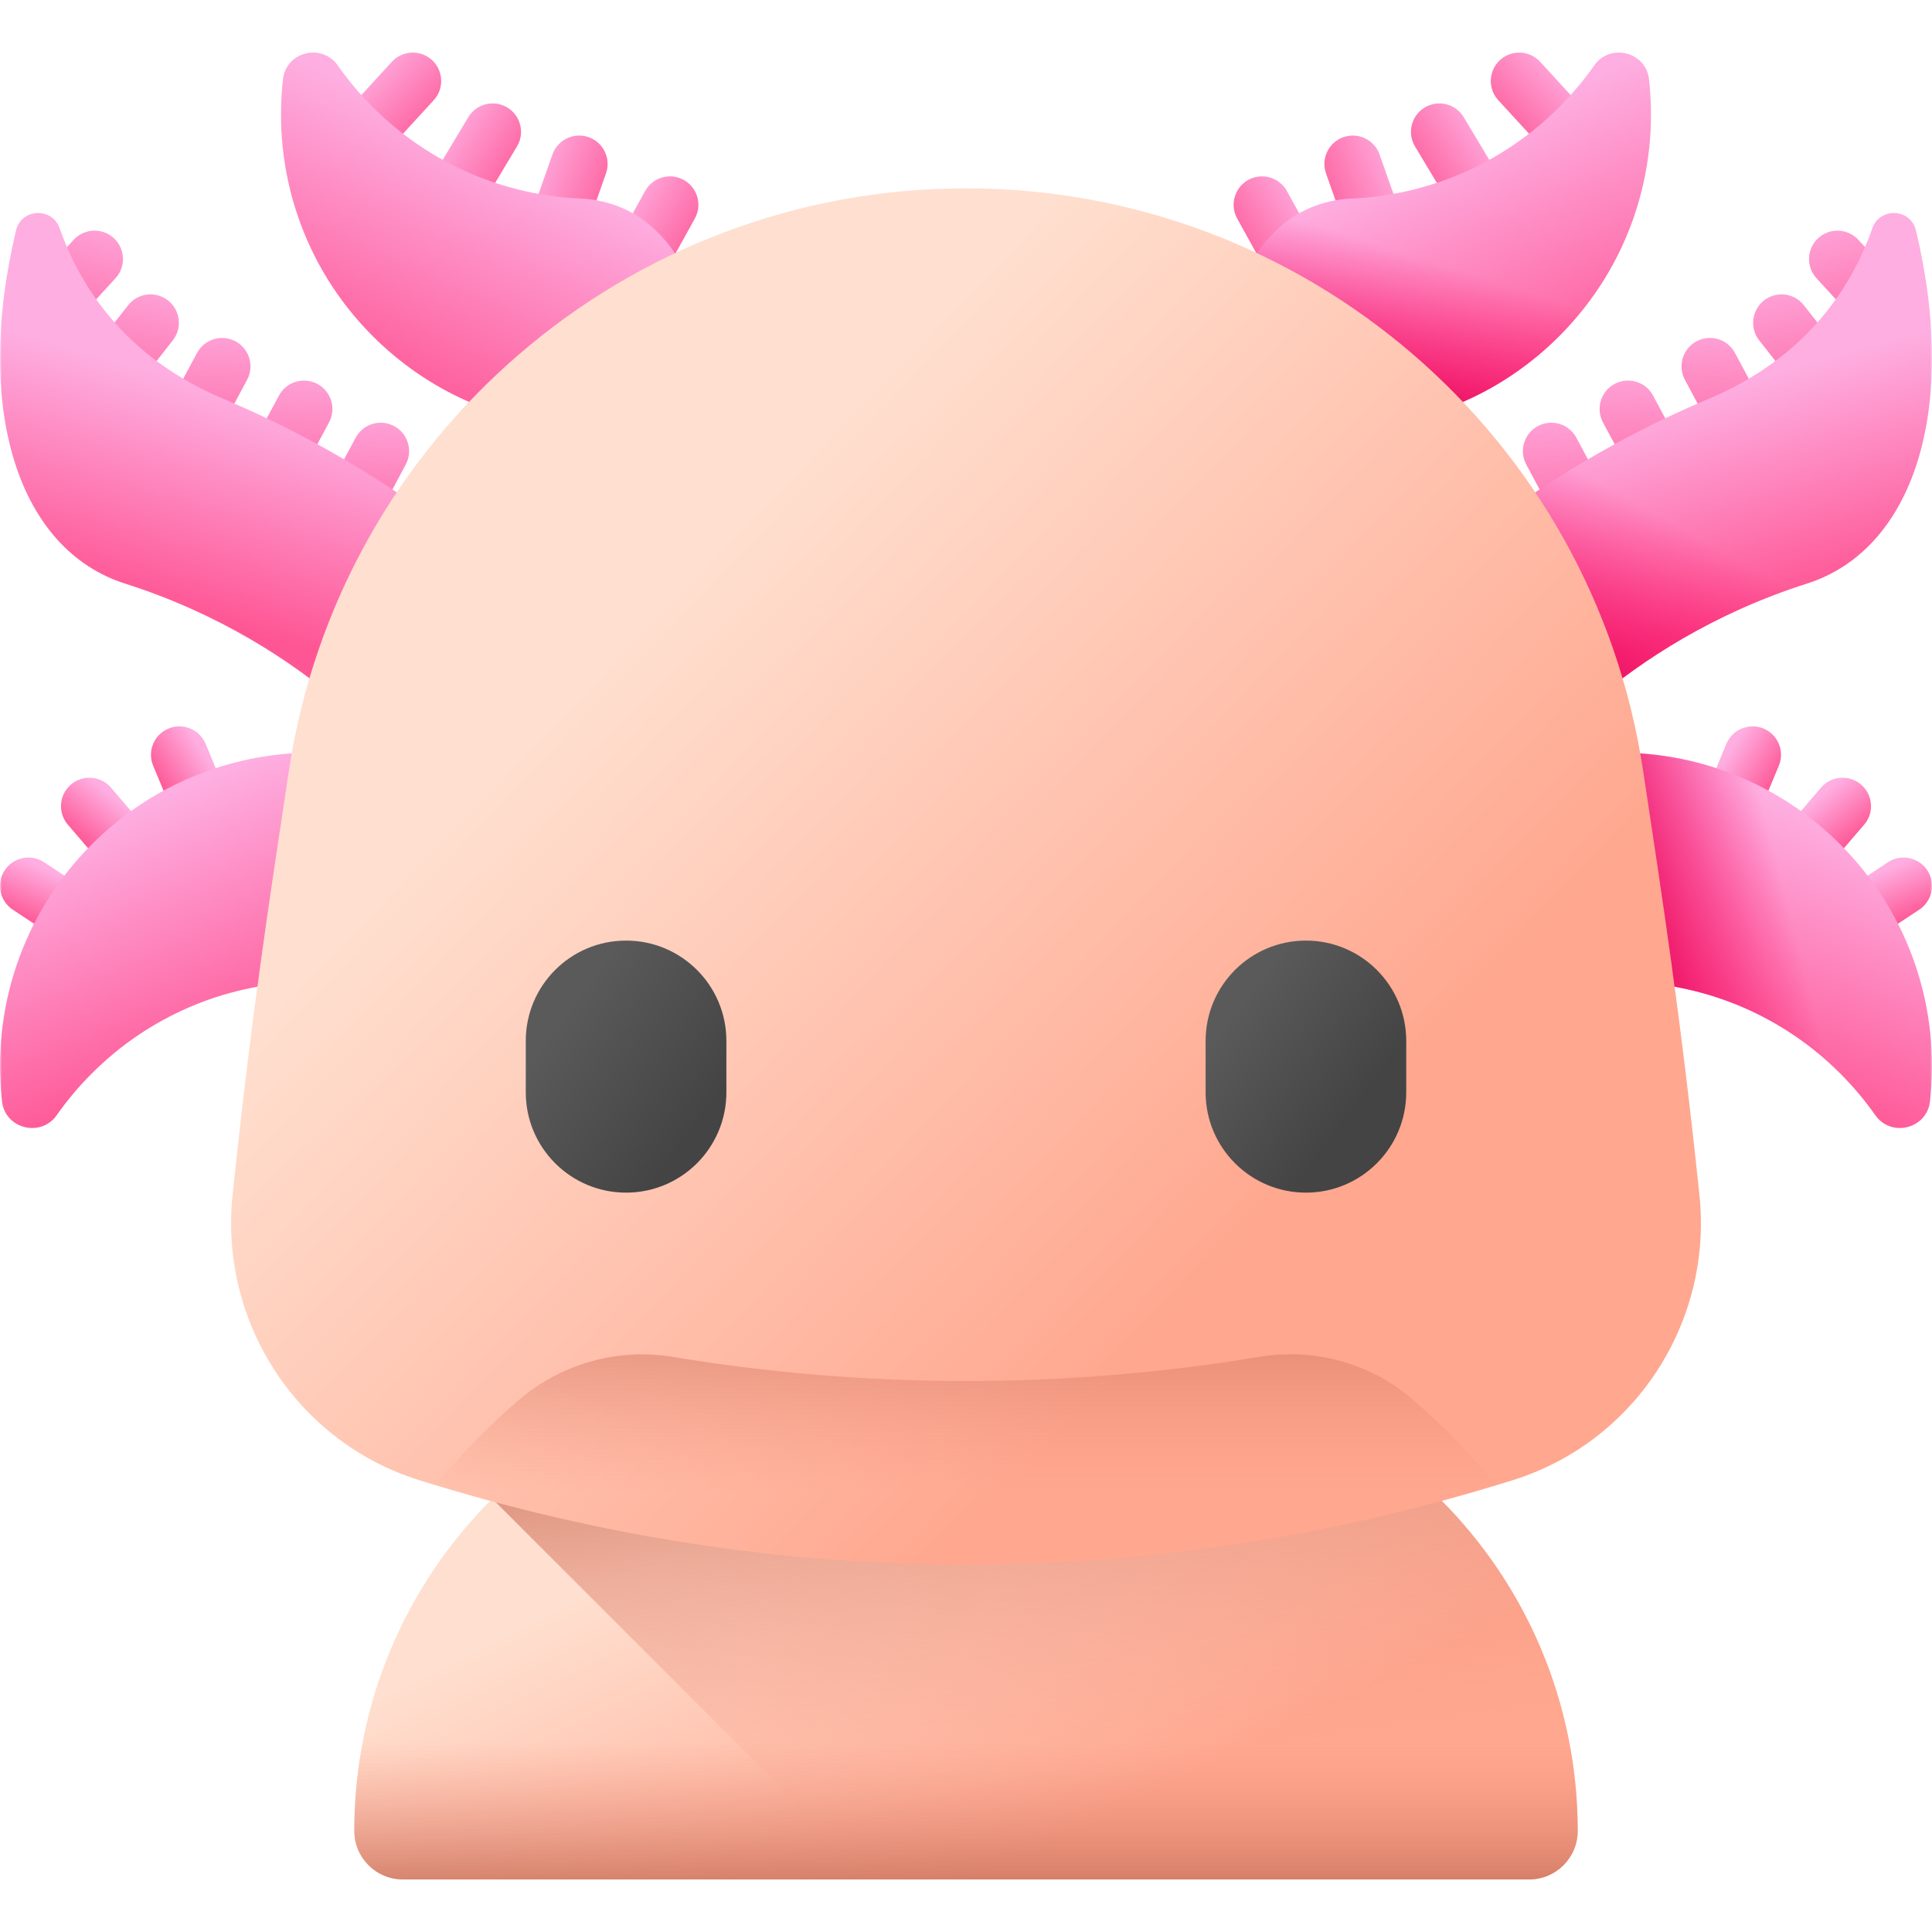 <svg width="512" height="512" viewBox="0 0 512 512" fill="none" xmlns="http://www.w3.org/2000/svg">
<g clip-path="url(#clip0_1_72)">
<mask id="mask0_1_72" style="mask-type:luminance" maskUnits="userSpaceOnUse" x="0" y="0" width="512" height="512">
<path d="M512 0H0V512H512V0Z" fill="white"/>
</mask>
<g mask="url(#mask0_1_72)">
<path d="M92.927 50.564L114.942 26.552C118.253 22.941 117.287 17.178 112.979 14.844C111.503 14.044 109.803 13.76 108.147 14.038C106.491 14.316 104.976 15.138 103.842 16.376L81.827 40.388C78.516 43.999 79.481 49.761 83.789 52.095C85.265 52.895 86.966 53.179 88.621 52.902C90.277 52.625 91.793 51.802 92.927 50.564Z" fill="url(#paint0_linear_1_72)"/>
<path d="M120.256 66.748L137.007 38.808C139.527 34.605 137.425 29.154 132.737 27.731C131.13 27.244 129.407 27.307 127.841 27.911C126.275 28.515 124.955 29.625 124.092 31.064L107.34 59.005C104.82 63.207 106.923 68.658 111.611 70.081C113.217 70.568 114.94 70.505 116.507 69.901C118.073 69.297 119.393 68.188 120.256 66.748Z" fill="url(#paint1_linear_1_72)"/>
<path d="M149.778 76.683L160.594 45.955C162.221 41.332 159.07 36.413 154.192 35.958C152.521 35.801 150.845 36.208 149.432 37.114C148.018 38.019 146.947 39.37 146.39 40.954L135.574 71.683C133.947 76.305 137.098 81.224 141.976 81.68C143.647 81.836 145.323 81.429 146.736 80.524C148.15 79.619 149.221 78.267 149.778 76.683Z" fill="url(#paint2_linear_1_72)"/>
<path d="M168.38 86.421L184.138 57.909C186.509 53.62 184.217 48.247 179.48 46.989C177.858 46.559 176.138 46.682 174.594 47.341C173.05 48 171.77 49.155 170.958 50.625L155.2 79.137C152.83 83.426 155.123 88.799 159.858 90.057C161.481 90.487 163.201 90.363 164.744 89.705C166.288 89.046 167.568 87.891 168.38 86.421Z" fill="url(#paint3_linear_1_72)"/>
<path d="M28.65 62.027C26.931 61.095 24.917 60.868 23.034 61.396C21.681 61.773 20.461 62.523 19.512 63.558L8.044 76.068C7.057 77.145 6.405 78.485 6.166 79.926C5.927 81.367 6.113 82.846 6.7 84.183C8.887 89.162 15.47 90.253 19.145 86.244L30.614 73.735C31.431 72.848 32.022 71.776 32.337 70.612C32.651 69.447 32.68 68.224 32.421 67.046C32.193 65.986 31.738 64.989 31.087 64.122C30.436 63.256 29.604 62.541 28.65 62.027Z" fill="url(#paint4_linear_1_72)"/>
<path d="M0.429 232.281C-0.129 233.864 -0.142 235.589 0.392 237.18C0.926 238.771 1.977 240.139 3.377 241.065L17.534 250.424C18.752 251.23 20.178 251.663 21.638 251.673C23.099 251.682 24.53 251.266 25.759 250.476C30.332 247.535 30.375 240.862 25.838 237.863L11.682 228.503C10.677 227.836 9.526 227.421 8.326 227.293C7.126 227.165 5.914 227.329 4.791 227.771C3.78 228.162 2.867 228.768 2.114 229.546C1.361 230.325 0.786 231.258 0.429 232.281Z" fill="url(#paint5_linear_1_72)"/>
<path d="M17.552 209.281C16.579 210.65 16.093 212.305 16.17 213.982C16.247 215.659 16.884 217.263 17.977 218.537L29.022 231.422C29.973 232.531 31.225 233.34 32.627 233.749C34.029 234.159 35.52 234.152 36.918 233.729C42.123 232.155 43.995 225.751 40.456 221.622L29.411 208.736C28.628 207.818 27.635 207.102 26.516 206.65C25.398 206.198 24.187 206.023 22.986 206.139C21.907 206.238 20.862 206.57 19.923 207.113C18.985 207.655 18.176 208.395 17.552 209.281Z" fill="url(#paint6_linear_1_72)"/>
<path d="M43.049 193.986C41.701 194.987 40.727 196.41 40.281 198.029C39.836 199.648 39.945 201.369 40.591 202.919L47.107 218.589C47.668 219.938 48.609 221.094 49.815 221.917C51.022 222.741 52.441 223.195 53.902 223.226C59.339 223.341 63.099 217.829 61.012 212.807L54.497 197.137C54.036 196.022 53.313 195.035 52.389 194.259C51.466 193.483 50.368 192.942 49.19 192.681C48.133 192.44 47.036 192.432 45.976 192.658C44.916 192.883 43.917 193.336 43.049 193.986Z" fill="url(#paint7_linear_1_72)"/>
<path d="M42.943 78.666C41.157 77.868 39.132 77.797 37.295 78.468C35.975 78.949 34.816 79.79 33.95 80.896L23.477 94.25C22.576 95.399 22.028 96.786 21.901 98.241C21.774 99.695 22.072 101.156 22.76 102.444C25.323 107.241 31.97 107.822 35.326 103.542L45.799 90.189C46.546 89.242 47.053 88.128 47.277 86.943C47.501 85.757 47.436 84.535 47.087 83.381C46.779 82.341 46.249 81.382 45.533 80.568C44.818 79.754 43.934 79.105 42.943 78.666Z" fill="url(#paint8_linear_1_72)"/>
<path d="M60.692 89.786C59.064 89.374 57.346 89.52 55.81 90.198C54.274 90.876 53.009 92.049 52.217 93.529L44.197 108.486C43.506 109.773 43.205 111.233 43.33 112.689C43.455 114.144 44.001 115.531 44.9 116.682C48.249 120.967 54.898 120.395 57.468 115.603L65.488 100.646C66.06 99.584 66.368 98.4 66.385 97.194C66.402 95.987 66.128 94.795 65.585 93.717C65.103 92.746 64.416 91.892 63.571 91.213C62.726 90.535 61.744 90.047 60.692 89.786Z" fill="url(#paint9_linear_1_72)"/>
<path d="M82.402 101.08C80.774 100.668 79.055 100.814 77.52 101.492C75.984 102.17 74.719 103.343 73.927 104.823L65.906 119.78C65.216 121.067 64.915 122.527 65.04 123.982C65.165 125.438 65.711 126.825 66.61 127.976C69.959 132.261 76.607 131.689 79.177 126.897L87.198 111.94C87.77 110.878 88.078 109.694 88.095 108.488C88.112 107.281 87.838 106.089 87.295 105.011C86.813 104.04 86.126 103.186 85.281 102.507C84.436 101.829 83.454 101.341 82.402 101.08Z" fill="url(#paint10_linear_1_72)"/>
<path d="M102.731 112.249C101.103 111.837 99.385 111.982 97.849 112.661C96.313 113.339 95.049 114.512 94.256 115.992L86.236 130.949C85.546 132.236 85.245 133.696 85.37 135.151C85.495 136.606 86.04 137.994 86.94 139.145C90.289 143.429 96.937 142.858 99.507 138.065L107.527 123.109C108.1 122.047 108.407 120.863 108.424 119.656C108.441 118.45 108.167 117.257 107.624 116.18C107.142 115.209 106.455 114.355 105.61 113.676C104.765 112.997 103.783 112.51 102.731 112.249Z" fill="url(#paint11_linear_1_72)"/>
<path d="M174.578 61.863C194.267 81.552 178.951 115.285 151.187 113.176C132.089 111.725 113.397 103.697 98.791 89.09C80.186 70.485 72.257 45.25 74.998 20.992C75.821 13.708 85.291 11.339 89.505 17.338C92.277 21.282 95.386 24.978 98.796 28.386C114.1 43.69 133.895 51.772 153.94 52.629C161.482 52.951 168.661 55.947 173.999 61.284L174.578 61.863Z" fill="url(#paint12_linear_1_72)"/>
<path d="M100.108 251.005C119.797 231.316 104.481 197.582 76.717 199.691C57.619 201.142 38.927 209.17 24.321 223.777C5.716 242.382 -2.213 267.617 0.528 291.875C1.351 299.16 10.821 301.528 15.035 295.529C17.807 291.585 20.916 287.889 24.326 284.481C39.63 269.178 59.425 261.095 79.471 260.239C87.012 259.916 94.191 256.921 99.529 251.583L100.108 251.005Z" fill="url(#paint13_linear_1_72)"/>
<path d="M4.25 61.066C5.646 55.214 13.812 54.817 15.807 60.494C21.131 75.641 32.966 94.692 59.266 105.729C107.827 126.109 138.082 156.445 138.082 156.445L108.179 204.728C108.179 204.728 83.351 170.629 33.154 154.662C5.058 145.725 -7.163 108.883 4.25 61.066Z" fill="url(#paint14_linear_1_72)"/>
<path d="M405.25 498.067H106.75C99.646 498.067 93.888 492.308 93.888 485.204C93.888 416.584 149.515 360.957 218.135 360.957H293.864C362.484 360.957 418.111 416.584 418.111 485.204C418.111 492.308 412.353 498.067 405.25 498.067Z" fill="url(#paint15_linear_1_72)"/>
<path d="M418.113 485.206C418.113 492.304 412.351 498.067 405.253 498.067H231.334L130.46 397.192C152.917 374.795 183.908 360.961 218.132 360.961H293.868C328.182 360.961 359.243 374.865 381.721 397.353C404.209 419.841 418.113 450.902 418.113 485.206Z" fill="url(#paint16_linear_1_72)"/>
<path d="M93.889 485.204C93.889 492.308 99.647 498.067 106.75 498.067H405.249C412.353 498.067 418.111 492.308 418.111 485.204C418.111 466.915 414.158 449.548 407.061 433.912H104.939C97.842 449.549 93.889 466.915 93.889 485.204Z" fill="url(#paint17_linear_1_72)"/>
<path d="M419.073 50.564L397.058 26.552C393.747 22.941 394.713 17.178 399.021 14.844C400.497 14.044 402.198 13.76 403.853 14.038C405.509 14.316 407.024 15.138 408.158 16.376L430.173 40.389C433.484 44 432.519 49.762 428.211 52.096C426.735 52.896 425.034 53.18 423.378 52.902C421.723 52.625 420.207 51.802 419.073 50.564Z" fill="url(#paint18_linear_1_72)"/>
<path d="M391.744 66.748L374.993 38.808C372.473 34.605 374.575 29.154 379.264 27.731C380.87 27.244 382.593 27.307 384.159 27.911C385.726 28.515 387.045 29.625 387.908 31.064L404.66 59.005C407.18 63.207 405.077 68.658 400.389 70.081C398.783 70.568 397.06 70.505 395.493 69.901C393.927 69.297 392.608 68.188 391.744 66.748Z" fill="url(#paint19_linear_1_72)"/>
<path d="M362.222 76.683L351.406 45.955C349.779 41.332 352.93 36.413 357.808 35.958C359.479 35.801 361.155 36.208 362.569 37.114C363.982 38.019 365.053 39.37 365.61 40.954L376.426 71.683C378.053 76.305 374.903 81.224 370.024 81.68C368.353 81.836 366.677 81.429 365.264 80.524C363.85 79.619 362.779 78.267 362.222 76.683Z" fill="url(#paint20_linear_1_72)"/>
<path d="M343.62 86.421L327.862 57.909C325.491 53.62 327.783 48.247 332.52 46.989C334.142 46.559 335.862 46.682 337.406 47.341C338.95 48 340.23 49.155 341.042 50.625L356.801 79.137C359.171 83.426 356.878 88.799 352.143 90.057C350.52 90.487 348.8 90.364 347.256 89.705C345.712 89.046 344.432 87.891 343.62 86.421Z" fill="url(#paint21_linear_1_72)"/>
<path d="M483.35 62.027C485.069 61.095 487.083 60.868 488.966 61.396C490.319 61.773 491.539 62.523 492.488 63.558L503.957 76.068C504.944 77.145 505.596 78.485 505.835 79.926C506.074 81.367 505.888 82.846 505.301 84.183C503.114 89.162 496.532 90.253 492.856 86.244L481.387 73.735C480.57 72.848 479.979 71.776 479.664 70.612C479.35 69.447 479.321 68.224 479.58 67.046C479.808 65.986 480.263 64.989 480.913 64.122C481.564 63.256 482.396 62.541 483.35 62.027Z" fill="url(#paint22_linear_1_72)"/>
<path d="M511.571 232.281C512.13 233.864 512.144 235.589 511.609 237.181C511.075 238.772 510.024 240.139 508.623 241.065L494.467 250.424C493.248 251.23 491.822 251.663 490.362 251.673C488.901 251.682 487.47 251.266 486.241 250.476C481.668 247.535 481.625 240.862 486.162 237.863L500.318 228.503C501.323 227.836 502.474 227.421 503.674 227.293C504.874 227.165 506.087 227.329 507.209 227.771C508.22 228.162 509.133 228.768 509.886 229.546C510.639 230.325 511.214 231.258 511.571 232.281Z" fill="url(#paint23_linear_1_72)"/>
<path d="M494.449 209.281C495.421 210.65 495.907 212.305 495.83 213.982C495.753 215.659 495.117 217.263 494.023 218.537L482.978 231.422C482.027 232.531 480.775 233.34 479.373 233.749C477.971 234.159 476.48 234.152 475.082 233.729C469.877 232.155 468.005 225.751 471.544 221.622L482.589 208.736C483.372 207.819 484.365 207.103 485.484 206.651C486.602 206.199 487.814 206.024 489.014 206.14C490.094 206.239 491.138 206.571 492.077 207.113C493.015 207.655 493.824 208.395 494.449 209.281Z" fill="url(#paint24_linear_1_72)"/>
<path d="M468.951 193.986C470.299 194.987 471.273 196.41 471.719 198.029C472.164 199.648 472.055 201.369 471.409 202.919L464.893 218.589C464.332 219.938 463.391 221.094 462.185 221.917C460.979 222.741 459.559 223.195 458.098 223.226C452.661 223.34 448.901 217.829 450.988 212.807L457.504 197.137C457.965 196.022 458.688 195.035 459.611 194.259C460.535 193.483 461.633 192.941 462.811 192.681C463.868 192.44 464.964 192.432 466.024 192.658C467.085 192.883 468.083 193.336 468.951 193.986Z" fill="url(#paint25_linear_1_72)"/>
<path d="M469.057 78.666C470.843 77.868 472.869 77.797 474.705 78.468C476.025 78.949 477.184 79.79 478.05 80.896L488.523 94.25C489.424 95.399 489.972 96.786 490.099 98.241C490.226 99.695 489.928 101.156 489.24 102.444C486.677 107.241 480.03 107.822 476.674 103.542L466.201 90.189C465.454 89.242 464.947 88.128 464.723 86.943C464.499 85.757 464.564 84.535 464.913 83.381C465.221 82.341 465.751 81.382 466.467 80.568C467.182 79.754 468.066 79.105 469.057 78.666Z" fill="url(#paint26_linear_1_72)"/>
<path d="M451.308 89.786C452.936 89.374 454.655 89.52 456.19 90.198C457.726 90.876 458.991 92.049 459.783 93.529L467.803 108.486C468.494 109.773 468.795 111.233 468.67 112.689C468.545 114.144 467.999 115.531 467.1 116.682C463.751 120.967 457.103 120.395 454.533 115.603L446.512 100.646C445.94 99.584 445.632 98.4 445.615 97.194C445.598 95.987 445.872 94.795 446.415 93.717C446.897 92.746 447.584 91.892 448.429 91.213C449.274 90.535 450.256 90.047 451.308 89.786Z" fill="url(#paint27_linear_1_72)"/>
<path d="M429.598 101.08C431.226 100.668 432.945 100.814 434.48 101.492C436.016 102.17 437.281 103.343 438.073 104.823L446.094 119.78C446.784 121.067 447.085 122.527 446.96 123.982C446.835 125.438 446.289 126.825 445.39 127.976C442.041 132.261 435.393 131.689 432.823 126.897L424.802 111.94C424.23 110.878 423.922 109.694 423.905 108.488C423.888 107.281 424.163 106.089 424.705 105.011C425.187 104.04 425.874 103.186 426.719 102.507C427.564 101.829 428.546 101.341 429.598 101.08Z" fill="url(#paint28_linear_1_72)"/>
<path d="M409.269 112.249C410.897 111.837 412.615 111.982 414.151 112.661C415.687 113.339 416.952 114.512 417.744 115.992L425.764 130.949C426.454 132.236 426.755 133.696 426.631 135.151C426.506 136.606 425.96 137.994 425.06 139.145C421.711 143.429 415.063 142.858 412.493 138.065L404.473 123.109C403.9 122.047 403.593 120.863 403.576 119.656C403.559 118.45 403.833 117.257 404.376 116.18C404.858 115.209 405.545 114.355 406.39 113.676C407.235 112.997 408.217 112.51 409.269 112.249Z" fill="url(#paint29_linear_1_72)"/>
<path d="M337.422 61.863C317.733 81.552 333.049 115.285 360.813 113.176C379.911 111.725 398.603 103.697 413.209 89.09C431.814 70.485 439.743 45.25 437.002 20.992C436.179 13.708 426.709 11.339 422.495 17.338C419.723 21.282 416.614 24.978 413.204 28.386C397.9 43.69 378.105 51.772 358.06 52.629C350.518 52.951 343.339 55.947 338.001 61.284L337.422 61.863Z" fill="url(#paint30_linear_1_72)"/>
<path d="M337.422 61.863C317.733 81.552 333.049 115.285 360.813 113.176C379.911 111.725 398.603 103.697 413.209 89.09C431.814 70.485 439.743 45.25 437.002 20.992C436.179 13.708 426.709 11.339 422.495 17.338C419.723 21.282 416.614 24.978 413.204 28.386C397.9 43.69 378.105 51.772 358.06 52.629C350.518 52.951 343.339 55.947 338.001 61.284L337.422 61.863Z" fill="url(#paint31_linear_1_72)"/>
<path d="M411.892 251.005C392.203 231.316 407.519 197.582 435.283 199.691C454.381 201.142 473.073 209.17 487.679 223.777C506.284 242.382 514.213 267.617 511.472 291.875C510.649 299.16 501.179 301.528 496.965 295.529C494.193 291.585 491.084 287.889 487.674 284.481C472.37 269.178 452.575 261.095 432.53 260.239C424.988 259.916 417.809 256.921 412.471 251.583L411.892 251.005Z" fill="url(#paint32_linear_1_72)"/>
<path d="M411.892 251.005C392.203 231.316 407.519 197.582 435.283 199.691C454.381 201.142 473.073 209.17 487.679 223.777C506.284 242.382 514.213 267.617 511.472 291.875C510.649 299.16 501.179 301.528 496.965 295.529C494.193 291.585 491.084 287.889 487.674 284.481C472.37 269.178 452.575 261.095 432.53 260.239C424.988 259.916 417.809 256.921 412.471 251.583L411.892 251.005Z" fill="url(#paint33_linear_1_72)"/>
<path d="M507.751 61.066C506.354 55.214 498.188 54.817 496.193 60.494C490.87 75.641 479.034 94.692 452.735 105.729C404.173 126.109 373.918 156.445 373.918 156.445L403.822 204.728C403.822 204.728 428.65 170.629 478.846 154.662C506.942 145.725 519.163 108.883 507.751 61.066Z" fill="url(#paint34_linear_1_72)"/>
<path d="M507.751 61.066C506.354 55.214 498.188 54.817 496.193 60.494C490.87 75.641 479.034 94.692 452.735 105.729C404.173 126.109 373.918 156.445 373.918 156.445L403.822 204.728C403.822 204.728 428.65 170.629 478.846 154.662C506.942 145.725 519.163 108.883 507.751 61.066Z" fill="url(#paint35_linear_1_72)"/>
<path d="M400.932 392.252C305.353 422.136 206.641 422.134 111.068 392.252C78.722 382.139 58.111 350.425 61.63 316.717C66.593 269.158 71.57 237.298 76.544 204.327C89.938 115.554 166.221 49.91 256 49.91C345.779 49.91 422.062 115.554 435.456 204.328C440.43 237.299 445.407 269.159 450.371 316.717C453.889 350.425 433.279 382.14 400.932 392.252Z" fill="url(#paint36_linear_1_72)"/>
<path d="M396.525 393.587C389.816 385.386 382.404 377.787 374.372 370.876L374.181 370.711C363.074 361.185 348.237 357.185 333.801 359.573C282.094 368.121 229.909 368.122 178.202 359.581C163.457 357.145 148.438 361.517 137.142 371.304C129.297 378.1 122.048 385.555 115.473 393.588C208.204 421.661 303.789 421.662 396.525 393.587Z" fill="url(#paint37_linear_1_72)"/>
<path d="M165.917 316.061C151.237 316.061 139.335 304.159 139.335 289.479V275.847C139.335 261.167 151.236 249.266 165.917 249.266C180.598 249.266 192.499 261.167 192.499 275.847V289.479C192.499 304.159 180.598 316.061 165.917 316.061Z" fill="url(#paint38_linear_1_72)"/>
<path d="M346.083 316.061C331.402 316.061 319.501 304.159 319.501 289.479V275.847C319.501 261.167 331.402 249.266 346.083 249.266C360.763 249.266 372.665 261.167 372.665 275.847V289.479C372.665 304.159 360.763 316.061 346.083 316.061Z" fill="url(#paint39_linear_1_72)"/>
</g>
</g>
<defs>
<linearGradient id="paint0_linear_1_72" x1="89.545" y1="24.692" x2="108.386" y2="43.294" gradientUnits="userSpaceOnUse">
<stop stop-color="#FEAEE1"/>
<stop offset="1" stop-color="#FE5694"/>
</linearGradient>
<linearGradient id="paint1_linear_1_72" x1="111.718" y1="42.068" x2="133.909" y2="56.508" gradientUnits="userSpaceOnUse">
<stop stop-color="#FEAEE1"/>
<stop offset="1" stop-color="#FE5694"/>
</linearGradient>
<linearGradient id="paint2_linear_1_72" x1="136.416" y1="54.183" x2="161.056" y2="63.876" gradientUnits="userSpaceOnUse">
<stop stop-color="#FEAEE1"/>
<stop offset="1" stop-color="#FE5694"/>
</linearGradient>
<linearGradient id="paint3_linear_1_72" x1="158.928" y1="62.01" x2="181.618" y2="75.657" gradientUnits="userSpaceOnUse">
<stop stop-color="#FEAEE1"/>
<stop offset="1" stop-color="#FE5694"/>
</linearGradient>
<linearGradient id="paint4_linear_1_72" x1="25.813" y1="52.509" x2="12.096" y2="99.892" gradientUnits="userSpaceOnUse">
<stop stop-color="#FEAEE1"/>
<stop offset="1" stop-color="#FE5694"/>
</linearGradient>
<linearGradient id="paint5_linear_1_72" x1="17.576" y1="232.713" x2="11.552" y2="246.433" gradientUnits="userSpaceOnUse">
<stop stop-color="#FEAEE1"/>
<stop offset="1" stop-color="#FE5694"/>
</linearGradient>
<linearGradient id="paint6_linear_1_72" x1="34.012" y1="214.417" x2="24.46" y2="225.962" gradientUnits="userSpaceOnUse">
<stop stop-color="#FEAEE1"/>
<stop offset="1" stop-color="#FE5694"/>
</linearGradient>
<linearGradient id="paint7_linear_1_72" x1="56.909" y1="203.895" x2="44.249" y2="211.91" gradientUnits="userSpaceOnUse">
<stop stop-color="#FEAEE1"/>
<stop offset="1" stop-color="#FE5694"/>
</linearGradient>
<linearGradient id="paint8_linear_1_72" x1="39.372" y1="69.382" x2="29.364" y2="117.684" gradientUnits="userSpaceOnUse">
<stop stop-color="#FEAEE1"/>
<stop offset="1" stop-color="#FE5694"/>
</linearGradient>
<linearGradient id="paint9_linear_1_72" x1="55.576" y1="81.279" x2="53.989" y2="130.582" gradientUnits="userSpaceOnUse">
<stop stop-color="#FEAEE1"/>
<stop offset="1" stop-color="#FE5694"/>
</linearGradient>
<linearGradient id="paint10_linear_1_72" x1="77.283" y1="92.577" x2="75.696" y2="141.88" gradientUnits="userSpaceOnUse">
<stop stop-color="#FEAEE1"/>
<stop offset="1" stop-color="#FE5694"/>
</linearGradient>
<linearGradient id="paint11_linear_1_72" x1="97.611" y1="103.75" x2="96.022" y2="153.052" gradientUnits="userSpaceOnUse">
<stop stop-color="#FEAEE1"/>
<stop offset="1" stop-color="#FE5694"/>
</linearGradient>
<linearGradient id="paint12_linear_1_72" x1="135.346" y1="41.175" x2="105.228" y2="108.103" gradientUnits="userSpaceOnUse">
<stop stop-color="#FEAEE1"/>
<stop offset="1" stop-color="#FE5694"/>
</linearGradient>
<linearGradient id="paint13_linear_1_72" x1="36.78" y1="213.618" x2="64.22" y2="281.885" gradientUnits="userSpaceOnUse">
<stop stop-color="#FEAEE1"/>
<stop offset="1" stop-color="#FE5694"/>
</linearGradient>
<linearGradient id="paint14_linear_1_72" x1="71.636" y1="107.065" x2="55.573" y2="164.623" gradientUnits="userSpaceOnUse">
<stop stop-color="#FEAEE1"/>
<stop offset="1" stop-color="#FE5694"/>
</linearGradient>
<linearGradient id="paint15_linear_1_72" x1="216.646" y1="392.273" x2="266.873" y2="494.297" gradientUnits="userSpaceOnUse">
<stop stop-color="#FFDFCF"/>
<stop offset="1" stop-color="#FFA78F"/>
</linearGradient>
<linearGradient id="paint16_linear_1_72" x1="278.843" y1="470.216" x2="261.442" y2="343.053" gradientUnits="userSpaceOnUse">
<stop stop-color="#F89580" stop-opacity="0"/>
<stop offset="0.997" stop-color="#C5715A"/>
</linearGradient>
<linearGradient id="paint17_linear_1_72" x1="256" y1="461.64" x2="256" y2="505.763" gradientUnits="userSpaceOnUse">
<stop stop-color="#F89580" stop-opacity="0"/>
<stop offset="0.997" stop-color="#C5715A"/>
</linearGradient>
<linearGradient id="paint18_linear_1_72" x1="422.444" y1="24.489" x2="403.602" y2="43.092" gradientUnits="userSpaceOnUse">
<stop stop-color="#FEAEE1"/>
<stop offset="1" stop-color="#FE5694"/>
</linearGradient>
<linearGradient id="paint19_linear_1_72" x1="400.24" y1="41.938" x2="378.049" y2="56.379" gradientUnits="userSpaceOnUse">
<stop stop-color="#FEAEE1"/>
<stop offset="1" stop-color="#FE5694"/>
</linearGradient>
<linearGradient id="paint20_linear_1_72" x1="375.53" y1="54.208" x2="350.891" y2="63.9" gradientUnits="userSpaceOnUse">
<stop stop-color="#FEAEE1"/>
<stop offset="1" stop-color="#FE5694"/>
</linearGradient>
<linearGradient id="paint21_linear_1_72" x1="352.975" y1="61.956" x2="330.286" y2="75.603" gradientUnits="userSpaceOnUse">
<stop stop-color="#FEAEE1"/>
<stop offset="1" stop-color="#FE5694"/>
</linearGradient>
<linearGradient id="paint22_linear_1_72" x1="486.187" y1="52.509" x2="499.903" y2="99.892" gradientUnits="userSpaceOnUse">
<stop stop-color="#FEAEE1"/>
<stop offset="1" stop-color="#FE5694"/>
</linearGradient>
<linearGradient id="paint23_linear_1_72" x1="494.424" y1="232.713" x2="500.448" y2="246.433" gradientUnits="userSpaceOnUse">
<stop stop-color="#FEAEE1"/>
<stop offset="1" stop-color="#FE5694"/>
</linearGradient>
<linearGradient id="paint24_linear_1_72" x1="477.96" y1="214.568" x2="487.512" y2="226.113" gradientUnits="userSpaceOnUse">
<stop stop-color="#FEAEE1"/>
<stop offset="1" stop-color="#FE5694"/>
</linearGradient>
<linearGradient id="paint25_linear_1_72" x1="455.279" y1="203.984" x2="467.947" y2="212.004" gradientUnits="userSpaceOnUse">
<stop stop-color="#FEAEE1"/>
<stop offset="1" stop-color="#FE5694"/>
</linearGradient>
<linearGradient id="paint26_linear_1_72" x1="472.773" y1="69.463" x2="482.796" y2="117.761" gradientUnits="userSpaceOnUse">
<stop stop-color="#FEAEE1"/>
<stop offset="1" stop-color="#FE5694"/>
</linearGradient>
<linearGradient id="paint27_linear_1_72" x1="456.422" y1="81.216" x2="458.01" y2="130.519" gradientUnits="userSpaceOnUse">
<stop stop-color="#FEAEE1"/>
<stop offset="1" stop-color="#FE5694"/>
</linearGradient>
<linearGradient id="paint28_linear_1_72" x1="434.715" y1="92.514" x2="436.303" y2="141.817" gradientUnits="userSpaceOnUse">
<stop stop-color="#FEAEE1"/>
<stop offset="1" stop-color="#FE5694"/>
</linearGradient>
<linearGradient id="paint29_linear_1_72" x1="414.387" y1="103.688" x2="415.975" y2="152.991" gradientUnits="userSpaceOnUse">
<stop stop-color="#FEAEE1"/>
<stop offset="1" stop-color="#FE5694"/>
</linearGradient>
<linearGradient id="paint30_linear_1_72" x1="376.653" y1="41.175" x2="406.771" y2="108.103" gradientUnits="userSpaceOnUse">
<stop stop-color="#FEAEE1"/>
<stop offset="1" stop-color="#FE5694"/>
</linearGradient>
<linearGradient id="paint31_linear_1_72" x1="380.279" y1="69.51" x2="367.563" y2="109.667" gradientUnits="userSpaceOnUse">
<stop stop-color="#FE0364" stop-opacity="0"/>
<stop offset="0.399" stop-color="#F70360" stop-opacity="0.399"/>
<stop offset="0.974" stop-color="#E40257" stop-opacity="0.974"/>
<stop offset="1" stop-color="#E30256"/>
</linearGradient>
<linearGradient id="paint32_linear_1_72" x1="475.22" y1="213.618" x2="447.78" y2="281.885" gradientUnits="userSpaceOnUse">
<stop stop-color="#FEAEE1"/>
<stop offset="1" stop-color="#FE5694"/>
</linearGradient>
<linearGradient id="paint33_linear_1_72" x1="475.679" y1="247.036" x2="432.845" y2="257.745" gradientUnits="userSpaceOnUse">
<stop stop-color="#FE0364" stop-opacity="0"/>
<stop offset="0.399" stop-color="#F70360" stop-opacity="0.399"/>
<stop offset="0.974" stop-color="#E40257" stop-opacity="0.974"/>
<stop offset="1" stop-color="#E30256"/>
</linearGradient>
<linearGradient id="paint34_linear_1_72" x1="440.364" y1="107.065" x2="456.427" y2="164.623" gradientUnits="userSpaceOnUse">
<stop stop-color="#FEAEE1"/>
<stop offset="1" stop-color="#FE5694"/>
</linearGradient>
<linearGradient id="paint35_linear_1_72" x1="442.532" y1="138.069" x2="415.76" y2="186.258" gradientUnits="userSpaceOnUse">
<stop stop-color="#FE0364" stop-opacity="0"/>
<stop offset="0.399" stop-color="#F70360" stop-opacity="0.399"/>
<stop offset="0.974" stop-color="#E40257" stop-opacity="0.974"/>
<stop offset="1" stop-color="#E30256"/>
</linearGradient>
<linearGradient id="paint36_linear_1_72" x1="163.74" y1="171.918" x2="329.387" y2="331.541" gradientUnits="userSpaceOnUse">
<stop stop-color="#FFDFCF"/>
<stop offset="1" stop-color="#FFA78F"/>
</linearGradient>
<linearGradient id="paint37_linear_1_72" x1="256" y1="395.893" x2="256" y2="330.568" gradientUnits="userSpaceOnUse">
<stop stop-color="#F89580" stop-opacity="0"/>
<stop offset="0.997" stop-color="#C5715A"/>
</linearGradient>
<linearGradient id="paint38_linear_1_72" x1="148.58" y1="269.901" x2="185.488" y2="297.068" gradientUnits="userSpaceOnUse">
<stop stop-color="#5A5A5A"/>
<stop offset="1" stop-color="#444444"/>
</linearGradient>
<linearGradient id="paint39_linear_1_72" x1="326.946" y1="268.31" x2="359.752" y2="292.914" gradientUnits="userSpaceOnUse">
<stop stop-color="#5A5A5A"/>
<stop offset="1" stop-color="#444444"/>
</linearGradient>
<clipPath id="clip0_1_72">
<rect width="512" height="512" fill="white"/>
</clipPath>
</defs>
</svg>
